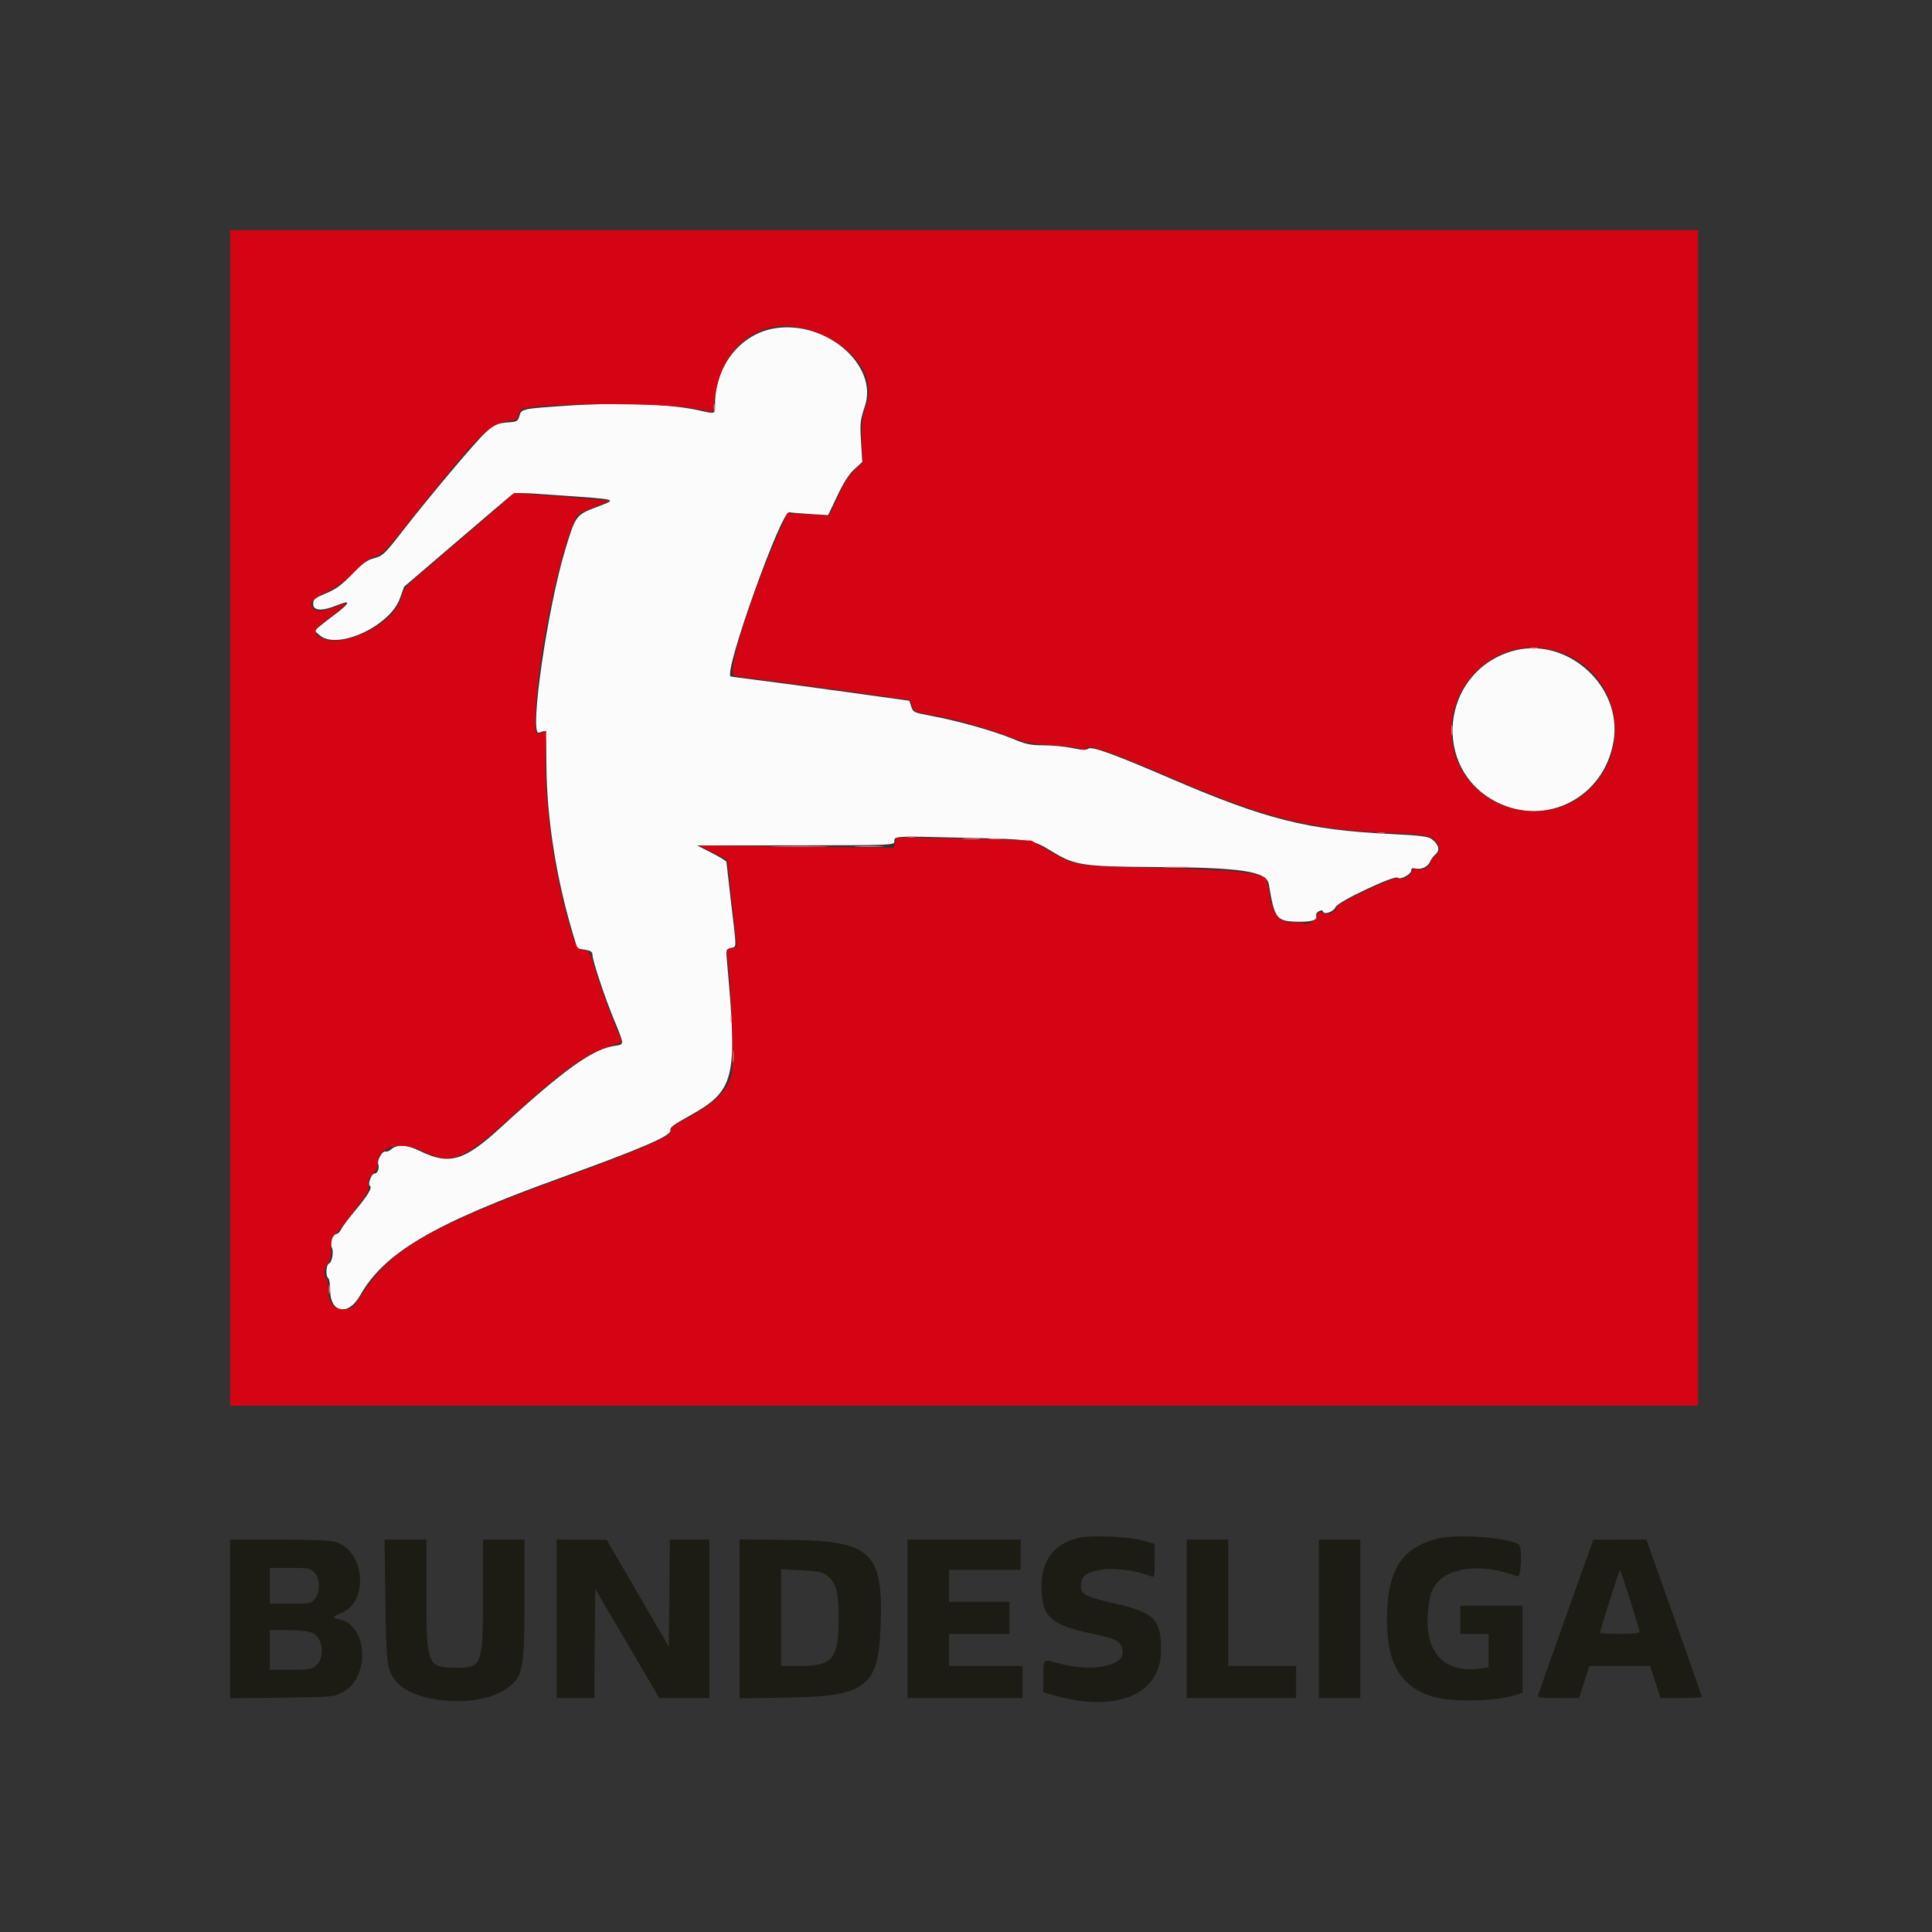 <svg id="svg" version="1.1" xmlns="http://www.w3.org/2000/svg" xmlns:xlink="http://www.w3.org/1999/xlink" width="400" height="400" viewBox="0, 0, 400,400"><rect x="0" y="0" width="400" height="400" fill="#333333" stroke="none"/><g id="svgg"><path id="path0" d="M160.258 67.999 C 153.196 69.215,148.047 75.826,148.047 83.676 C 148.047 85.791,148.169 85.741,144.848 84.988 C 138.909 83.641,128.474 83.256,117.578 83.983 C 108.097 84.616,107.960 84.644,107.552 86.075 C 107.243 87.161,107.020 87.317,105.652 87.409 C 103.018 87.586,102.357 87.862,100.506 89.564 C 98.428 91.473,89.072 102.588,83.330 109.967 C 79.615 114.743,79.261 115.082,77.501 115.553 C 75.987 115.958,75.097 116.601,72.872 118.900 C 70.696 121.148,69.563 121.977,67.480 122.846 C 65.099 123.839,64.844 124.053,64.844 125.059 C 64.844 126.513,66.742 126.578,70.008 125.234 C 72.789 124.091,72.438 124.911,69.075 127.415 C 67.929 128.268,66.565 129.330,66.044 129.775 L 65.095 130.585 66.221 131.553 C 69.822 134.650,80.742 129.633,82.782 123.943 L 83.666 121.479 94.271 112.400 C 100.104 107.406,105.271 103.002,105.754 102.612 C 106.596 101.932,106.993 101.929,115.523 102.538 C 128.361 103.453,127.881 103.306,123.511 104.979 C 119.237 106.616,119.171 106.705,117.017 113.813 C 113.359 125.881,109.566 152.033,111.523 151.689 C 111.738 151.651,112.178 151.518,112.500 151.393 C 113.007 151.195,113.092 152.149,113.129 158.492 C 113.191 169.303,115.156 181.830,118.573 193.211 L 119.526 196.384 121.091 196.634 C 122.314 196.830,122.656 197.055,122.656 197.668 C 122.656 198.834,125.198 206.479,127.171 211.247 C 129.272 216.323,129.269 216.255,127.394 216.506 C 122.761 217.128,116.886 221.325,103.533 233.552 C 96.066 240.390,93.022 241.266,86.983 238.318 C 84.158 236.938,82.260 236.845,80.909 238.018 C 80.559 238.322,80.078 238.498,79.840 238.411 C 79.213 238.182,78.043 240.143,78.308 240.978 C 78.599 241.895,78.182 242.969,77.535 242.969 C 76.903 242.969,76.070 245.203,76.584 245.521 C 77.138 245.864,76.140 247.523,73.441 250.745 C 72.112 252.332,70.836 254.044,70.606 254.549 C 70.376 255.055,69.947 255.469,69.654 255.469 C 68.917 255.469,68.200 257.457,68.666 258.209 C 69.161 259.009,68.782 261.340,68.115 261.596 C 67.495 261.834,67.378 264.283,67.969 264.648 C 68.184 264.781,68.359 265.907,68.359 267.150 C 68.359 271.846,72.110 272.528,74.518 268.271 C 79.563 259.348,89.638 253.414,115.783 243.965 C 132.904 237.777,139.080 235.112,138.797 234.032 C 138.650 233.466,139.399 232.884,142.424 231.210 C 152.181 225.815,152.741 223.615,150.543 199.351 C 150.288 196.538,150.291 196.524,151.315 196.267 C 152.551 195.957,152.546 196.879,151.369 186.914 C 150.837 182.402,150.399 178.581,150.396 178.423 C 150.393 178.264,149.028 177.438,147.363 176.587 L 144.336 175.039 164.746 175.020 C 184.682 175.000,185.156 174.982,185.156 174.242 C 185.156 173.078,184.921 173.092,199.263 173.439 C 214.078 173.799,213.528 173.709,218.160 176.503 C 222.559 179.156,224.478 179.432,239.063 179.509 C 257.087 179.604,262.258 180.386,262.702 183.088 C 263.863 190.153,264.275 190.714,268.393 190.832 C 271.480 190.920,272.849 190.518,272.506 189.624 C 272.390 189.322,272.626 188.897,273.030 188.681 C 273.547 188.404,273.809 188.421,273.915 188.737 C 274.161 189.474,276.164 188.743,276.531 187.782 C 276.945 186.698,288.773 181.117,289.376 181.720 C 289.897 182.241,292.188 181.017,292.188 180.218 C 292.188 179.778,292.428 179.659,293.011 179.812 C 294.193 180.121,295.661 179.455,296.065 178.425 C 296.256 177.938,296.777 177.236,297.221 176.867 C 298.195 176.057,297.886 174.815,296.444 173.741 C 295.667 173.162,294.178 172.978,287.695 172.658 C 270.755 171.820,262.027 169.625,242.820 161.370 C 230.377 156.022,225.976 154.430,225.266 155.020 C 224.877 155.342,224.040 155.307,222.038 154.883 C 220.552 154.568,217.888 154.307,216.118 154.304 C 213.332 154.298,212.451 154.111,209.564 152.916 C 205.686 151.311,198.314 149.238,192.878 148.224 C 189.208 147.540,189.063 147.474,188.676 146.300 L 188.274 145.085 175.094 143.252 C 167.845 142.245,159.541 141.129,156.641 140.774 C 153.740 140.419,151.317 140.088,151.257 140.038 C 149.872 138.908,161.808 105.565,163.423 106.051 C 163.667 106.125,165.576 106.291,167.664 106.420 L 171.460 106.655 173.365 102.644 C 174.695 99.844,175.761 98.184,176.898 97.147 L 178.527 95.661 178.271 91.453 C 178.034 87.544,178.091 87.018,179.077 84.059 C 181.906 75.562,170.898 66.168,160.258 67.999 M312.695 134.923 C 298.261 139.500,296.411 159.190,309.774 166.021 C 320.091 171.296,332.069 165.158,334.054 153.579 C 336.067 141.842,324.030 131.328,312.695 134.923 " stroke="none" fill="#fbfbfb" fill-rule="evenodd"></path><path id="path1" d="M47.656 169.336 L 47.656 291.016 199.609 291.016 L 351.563 291.016 351.563 169.336 L 351.563 47.656 199.609 47.656 L 47.656 47.656 47.656 169.336 M167.214 68.201 C 176.307 70.872,181.679 77.941,179.266 84.062 C 178.441 86.155,178.220 88.771,178.488 93.272 L 178.633 95.724 176.910 97.375 C 175.685 98.549,174.682 100.141,173.436 102.887 L 171.685 106.749 167.338 106.501 L 162.992 106.252 160.815 111.232 C 155.179 124.122,150.558 138.982,151.923 139.825 C 152.164 139.974,154.247 140.312,156.551 140.576 C 162.030 141.203,188.365 144.861,188.446 145.006 C 188.480 145.067,188.677 145.633,188.883 146.263 C 189.234 147.334,189.460 147.442,192.383 147.933 C 197.128 148.731,203.722 150.543,208.448 152.349 C 212.260 153.805,213.196 154.003,217.578 154.281 C 220.264 154.452,222.931 154.779,223.505 155.009 C 224.313 155.332,224.650 155.304,224.998 154.885 C 225.624 154.130,230.404 155.838,244.130 161.721 C 262.133 169.437,271.975 171.845,288.086 172.477 C 295.075 172.751,296.534 173.054,297.429 174.420 C 298.286 175.729,298.204 176.382,297.070 177.274 C 296.533 177.696,296.094 178.318,296.094 178.656 C 296.094 179.499,294.659 180.195,293.512 179.907 C 292.758 179.718,292.493 179.860,292.210 180.606 C 291.852 181.547,290.161 182.273,289.409 181.809 C 288.727 181.387,276.656 187.098,276.710 187.817 C 276.778 188.715,274.740 189.657,274.020 189.060 C 273.386 188.534,272.656 188.856,272.656 189.662 C 272.656 190.494,270.836 191.548,270.023 191.188 C 269.645 191.021,268.531 190.928,267.548 190.981 C 264.945 191.122,263.535 189.448,262.916 185.482 C 262.670 183.906,262.327 182.354,262.153 182.031 C 261.441 180.709,254.901 180.040,239.453 179.706 C 222.756 179.346,222.712 179.339,217.128 176.116 L 213.502 174.023 204.505 173.766 C 199.557 173.625,193.270 173.493,190.535 173.473 L 185.562 173.438 185.301 174.476 L 185.041 175.514 164.884 175.288 L 144.727 175.062 147.656 176.550 L 150.586 178.037 151.582 187.091 L 152.579 196.144 151.476 196.365 C 150.495 196.561,150.395 196.719,150.560 197.804 C 151.318 202.788,152.007 219.526,151.553 221.952 C 150.852 225.707,148.133 228.405,141.522 231.908 C 139.187 233.145,138.742 233.534,138.907 234.195 C 139.164 235.225,132.715 238.017,116.364 243.954 C 89.485 253.713,80.923 258.639,75.109 267.690 C 73.001 270.970,72.875 271.080,71.174 271.088 C 69.102 271.097,67.969 269.663,67.969 267.033 C 67.969 265.854,67.793 264.781,67.578 264.648 C 66.953 264.262,67.127 262.433,67.866 261.617 C 68.348 261.084,68.547 260.189,68.555 258.523 C 68.563 256.735,68.730 256.059,69.261 255.671 C 69.644 255.391,70.608 254.279,71.404 253.199 C 72.200 252.119,73.680 250.156,74.693 248.837 C 76.202 246.870,76.493 246.235,76.309 245.315 C 76.133 244.433,76.316 243.961,77.162 243.115 C 77.891 242.386,78.229 241.655,78.206 240.854 C 78.110 237.482,82.960 236.113,87.347 238.273 C 93.410 241.258,95.849 240.340,105.727 231.360 C 116.349 221.703,121.213 218.200,126.191 216.621 L 128.850 215.778 128.077 214.053 C 126.755 211.100,123.580 202.275,122.857 199.546 C 122.203 197.077,122.100 196.931,120.832 196.693 C 119.334 196.412,119.251 196.259,117.739 191.051 C 114.801 180.923,112.788 166.703,112.968 157.349 L 113.086 151.276 112.205 151.678 C 110.916 152.267,110.784 151.907,110.866 148.047 C 111.090 137.545,115.314 116.345,118.815 108.150 C 119.560 106.407,119.716 106.290,122.978 105.025 L 126.367 103.711 123.242 103.412 C 121.523 103.247,117.041 102.876,113.281 102.587 L 106.445 102.061 103.516 104.666 C 101.904 106.098,96.895 110.413,92.383 114.255 C 83.063 122.189,83.805 121.412,82.924 124.163 C 81.203 129.531,70.318 134.563,66.226 131.882 C 64.709 130.888,64.995 130.286,68.066 128.011 C 71.958 125.128,72.585 124.333,70.139 125.381 C 67.452 126.533,65.506 126.774,64.890 126.033 C 63.922 124.866,64.583 124.056,67.801 122.461 C 70.125 121.309,71.614 120.213,73.465 118.292 C 75.346 116.339,76.390 115.576,77.623 115.253 C 79.124 114.859,79.738 114.232,84.624 108.094 C 99.270 89.697,101.178 87.768,105.316 87.179 C 106.875 86.957,107.249 86.751,107.348 86.060 C 107.414 85.594,107.678 85.041,107.934 84.831 C 109.662 83.409,137.815 83.262,144.172 84.641 L 147.523 85.368 148.110 81.640 C 149.761 71.159,157.868 65.456,167.214 68.201 M320.782 134.420 C 335.230 137.459,339.287 155.957,327.447 164.810 C 319.139 171.021,306.389 167.743,302.046 158.278 C 296.292 145.742,307.395 131.604,320.782 134.420 " stroke="none" fill="#d40414" fill-rule="evenodd"></path><path id="path2" d="M223.572 318.350 C 218.314 319.472,215.621 322.943,215.627 328.591 C 215.634 334.733,217.564 336.486,226.284 338.269 C 231.399 339.315,232.422 339.960,232.422 342.140 C 232.422 345.046,225.826 346.182,219.280 344.402 C 215.852 343.471,216.016 343.338,216.016 347.059 L 216.016 350.369 218.066 350.958 C 231.180 354.723,240.380 350.867,240.387 341.602 C 240.393 335.232,239.053 333.883,230.856 332.001 C 223.944 330.415,223.285 329.950,223.987 327.153 C 224.664 324.458,232.330 324.047,238.379 326.382 C 238.999 326.621,239.063 326.319,239.063 323.140 L 239.063 319.634 236.621 318.943 C 233.847 318.157,226.122 317.807,223.572 318.350 M298.047 318.474 C 290.655 320.172,287.545 324.483,287.198 333.512 C 286.804 343.795,289.536 349.024,296.447 351.212 C 300.546 352.510,310.354 352.266,314.296 350.767 L 315.234 350.410 315.234 341.416 L 315.234 332.422 308.789 332.422 L 302.344 332.422 302.344 335.352 L 302.344 338.281 305.273 338.281 L 308.203 338.281 308.203 341.747 L 308.203 345.212 306.250 345.471 C 297.911 346.577,293.940 340.683,296.133 330.457 C 297.331 324.871,305.476 323.030,314.160 326.382 C 314.971 326.695,315.222 320.202,314.418 319.705 C 312.225 318.350,301.953 317.578,298.047 318.474 M47.656 335.179 L 47.656 351.608 58.313 351.488 C 68.860 351.368,68.989 351.357,70.910 350.370 C 76.692 347.398,76.235 336.478,70.280 335.287 C 68.785 334.987,68.841 334.640,70.481 334.047 C 76.467 331.883,75.617 320.932,69.327 319.186 C 68.380 318.923,63.848 318.754,57.715 318.752 L 47.656 318.750 47.656 335.179 M79.790 331.348 C 79.978 344.911,80.096 345.771,82.100 348.202 C 85.801 352.693,98.882 353.630,104.575 349.813 C 108.302 347.314,108.594 345.949,108.594 330.993 L 108.594 318.750 104.297 318.750 L 100.000 318.750 100.000 330.577 C 100.000 344.846,99.801 345.356,94.251 345.290 C 88.487 345.222,88.283 344.706,88.282 330.176 L 88.281 318.750 83.948 318.750 L 79.615 318.750 79.790 331.348 M115.234 335.156 L 115.234 351.563 119.135 351.563 L 123.035 351.563 123.139 340.272 L 123.242 328.981 129.872 340.272 L 136.501 351.563 141.688 351.563 L 146.875 351.563 146.875 335.156 L 146.875 318.750 142.779 318.750 L 138.684 318.750 138.580 329.836 L 138.477 340.922 132.031 329.850 L 125.586 318.779 120.410 318.764 L 115.234 318.750 115.234 335.156 M153.125 335.167 L 153.125 351.630 163.184 351.469 C 179.337 351.210,181.880 349.245,182.329 336.669 C 182.876 321.340,180.437 319.020,163.574 318.824 L 153.125 318.703 153.125 335.167 M187.891 335.156 L 187.891 351.563 199.805 351.563 L 211.719 351.563 211.719 348.242 L 211.719 344.922 204.102 344.922 L 196.484 344.922 196.484 341.602 L 196.484 338.281 202.734 338.281 L 208.984 338.281 208.984 334.961 L 208.984 331.641 202.734 331.641 L 196.484 331.641 196.484 328.320 L 196.484 325.000 203.906 325.000 L 211.328 325.000 211.328 321.875 L 211.328 318.750 199.609 318.750 L 187.891 318.750 187.891 335.156 M245.703 335.156 L 245.703 351.563 257.031 351.563 L 268.359 351.563 268.359 348.242 L 268.359 344.922 261.328 344.922 L 254.297 344.922 254.297 331.836 L 254.297 318.750 250.000 318.750 L 245.703 318.750 245.703 335.156 M273.047 335.156 L 273.047 351.563 277.344 351.563 L 281.641 351.563 281.641 335.156 L 281.641 318.750 277.344 318.750 L 273.047 318.750 273.047 335.156 M324.219 334.633 C 321.104 343.361,318.498 350.741,318.428 351.032 C 318.328 351.454,319.179 351.563,322.603 351.563 L 326.905 351.563 327.986 348.242 L 329.067 344.922 335.352 344.922 L 341.636 344.922 342.717 348.242 L 343.798 351.563 348.071 351.563 C 350.421 351.563,352.344 351.443,352.344 351.297 C 352.344 351.151,349.759 343.769,346.601 334.891 L 340.858 318.750 335.370 318.757 L 329.883 318.764 324.219 334.633 M65.057 325.568 C 66.314 326.826,66.388 329.500,65.206 331.002 C 64.420 332.002,64.274 332.031,60.128 332.031 L 55.859 332.031 55.859 328.320 L 55.859 324.609 59.979 324.609 C 63.831 324.609,64.160 324.671,65.057 325.568 M171.045 326.060 C 173.113 327.569,173.633 329.364,173.627 334.961 C 173.617 343.507,172.455 344.922,165.442 344.922 L 161.719 344.922 161.719 334.905 L 161.719 324.888 165.869 325.100 C 169.108 325.265,170.245 325.476,171.045 326.060 M337.476 331.211 C 338.563 334.627,339.453 337.615,339.453 337.852 C 339.453 338.137,338.074 338.281,335.352 338.281 C 333.096 338.281,331.250 338.163,331.250 338.019 C 331.250 337.637,335.273 325.000,335.395 325.000 C 335.452 325.000,336.388 327.795,337.476 331.211 M64.634 338.055 C 66.943 339.019,67.374 343.323,65.324 344.935 C 64.490 345.592,63.731 345.703,60.104 345.703 L 55.859 345.703 55.859 341.602 L 55.859 337.500 59.583 337.500 C 61.916 337.500,63.802 337.707,64.634 338.055 " stroke="none" fill="#1c1c14" fill-rule="evenodd"></path><path id="path3" d="M316.895 134.254 C 317.271 134.352,317.886 134.352,318.262 134.254 C 318.638 134.155,318.330 134.075,317.578 134.075 C 316.826 134.075,316.519 134.155,316.895 134.254 M300.497 151.172 C 300.497 152.139,300.573 152.534,300.666 152.051 C 300.759 151.567,300.759 150.776,300.666 150.293 C 300.573 149.810,300.497 150.205,300.497 151.172 M187.793 173.323 C 188.276 173.416,189.067 173.416,189.551 173.323 C 190.034 173.229,189.639 173.153,188.672 173.153 C 187.705 173.153,187.310 173.229,187.793 173.323 M204.987 173.721 C 205.690 173.808,206.744 173.806,207.331 173.717 C 207.918 173.627,207.344 173.556,206.055 173.559 C 204.766 173.561,204.285 173.634,204.987 173.721 M177.458 175.290 C 178.917 175.365,181.202 175.365,182.536 175.289 C 183.870 175.213,182.676 175.151,179.883 175.152 C 177.090 175.152,175.999 175.215,177.458 175.290 M241.324 179.586 C 242.675 179.663,244.784 179.662,246.011 179.585 C 247.238 179.508,246.133 179.445,243.555 179.446 C 240.977 179.447,239.973 179.510,241.324 179.586 M151.263 210.938 C 151.263 211.689,151.343 211.997,151.441 211.621 C 151.539 211.245,151.539 210.630,151.441 210.254 C 151.343 209.878,151.263 210.186,151.263 210.938 M68.067 266.992 C 68.072 267.852,68.152 268.157,68.245 267.671 C 68.338 267.185,68.335 266.482,68.237 266.109 C 68.139 265.735,68.063 266.133,68.067 266.992 " stroke="none" fill="#ec848c" fill-rule="evenodd"></path><path id="path4" d="M147.747 84.375 C 147.747 85.127,147.827 85.435,147.926 85.059 C 148.024 84.683,148.024 84.067,147.926 83.691 C 147.827 83.315,147.747 83.623,147.747 84.375 M285.254 172.535 C 285.630 172.633,286.245 172.633,286.621 172.535 C 286.997 172.437,286.689 172.356,285.938 172.356 C 285.186 172.356,284.878 172.437,285.254 172.535 M199.522 173.724 C 200.441 173.807,201.847 173.805,202.647 173.721 C 203.447 173.638,202.695 173.570,200.977 173.571 C 199.258 173.573,198.603 173.642,199.522 173.724 M160.840 175.292 C 163.472 175.359,167.778 175.359,170.410 175.292 C 173.042 175.224,170.889 175.169,165.625 175.169 C 160.361 175.169,158.208 175.224,160.840 175.292 M151.680 218.750 C 151.680 219.932,151.753 220.415,151.842 219.824 C 151.932 219.233,151.932 218.267,151.842 217.676 C 151.753 217.085,151.680 217.568,151.680 218.750 " stroke="none" fill="#e4747c" fill-rule="evenodd"></path></g></svg>